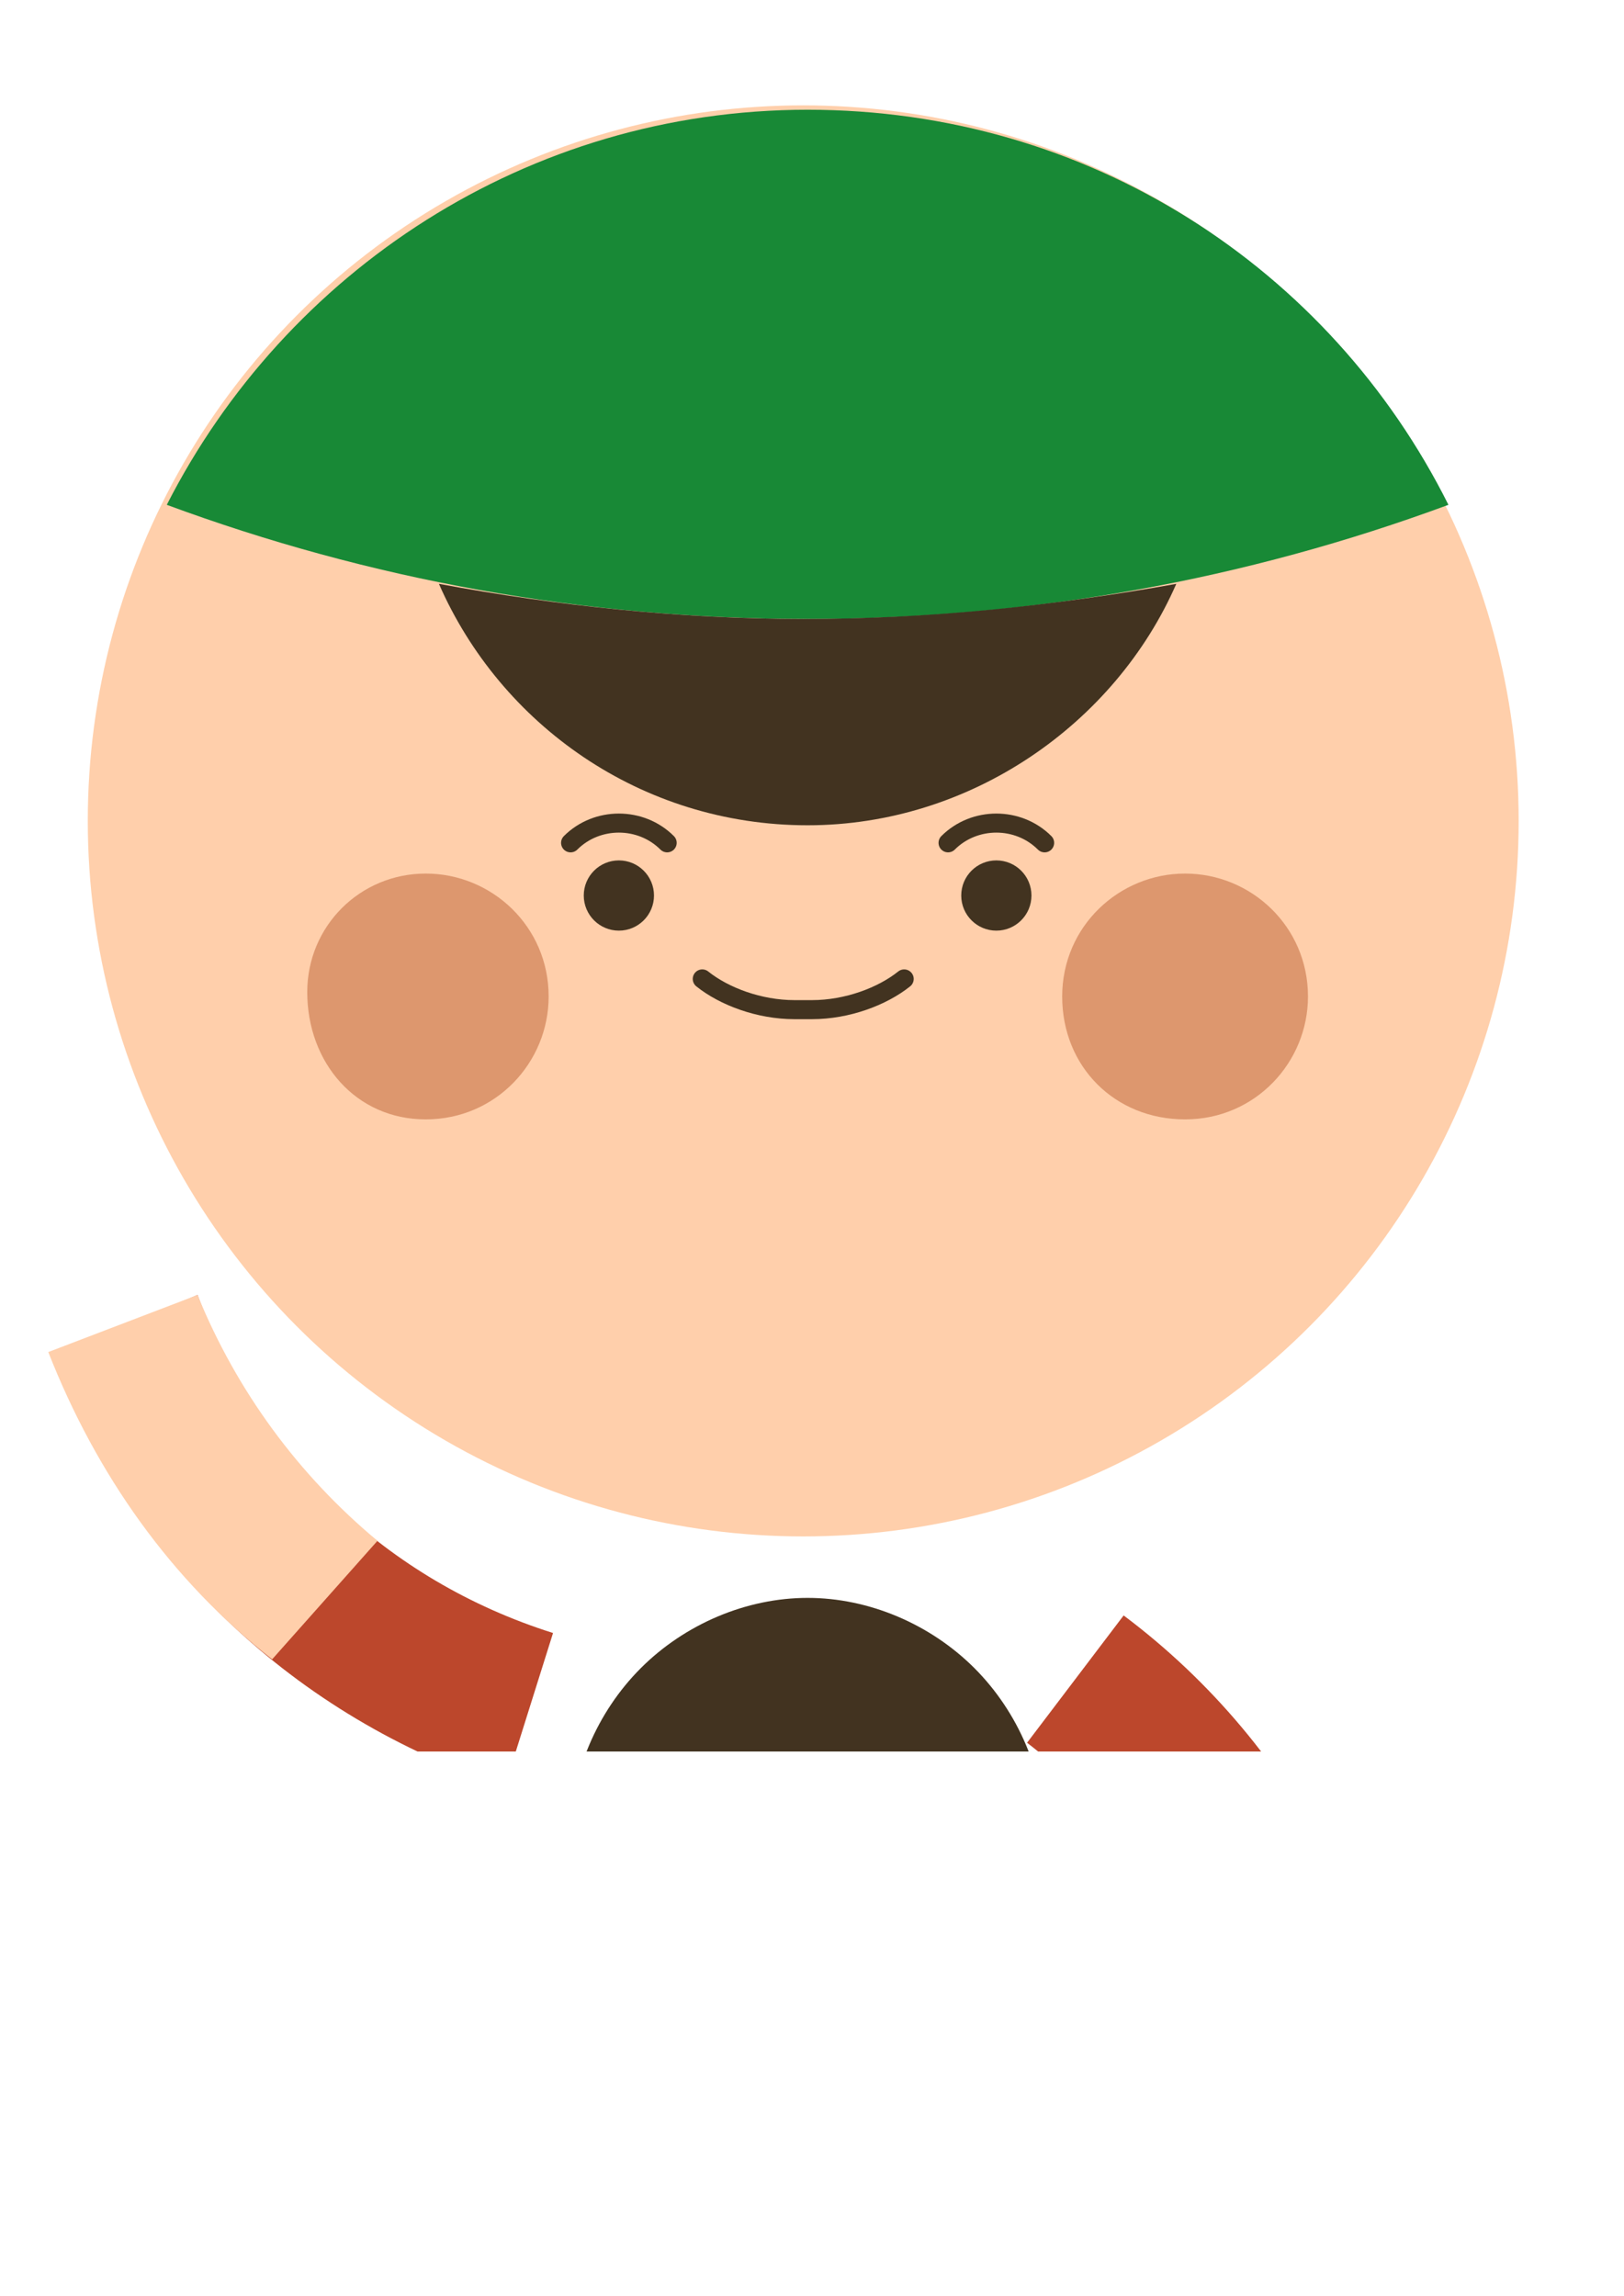 <svg xmlns="http://www.w3.org/2000/svg" xmlns:xlink="http://www.w3.org/1999/xlink" width="37" height="52.3" viewBox="0 0 37 52.3"><style>.st0{clip-path:url(#SVGID_2_);} .st1{fill:#423320;} .st2{fill:#FFCFAB;} .st3{fill:none;stroke:#423320;stroke-width:0.434;stroke-linecap:round;stroke-miterlimit:10;} .st4{fill:#DD976E;} .st5{fill:#188936;} .st6{fill:#BC472C;} .st7{clip-path:url(#SVGID_4_);}</style><defs><path id="SVGID_1_" d="M0 0h37v39.9H0z"/></defs><clipPath id="SVGID_2_"><use xlink:href="#SVGID_1_" overflow="visible"/></clipPath><g class="st0"><path class="st1" d="M23.8 52.3V41.8c0-1.4-.6-2.8-1.6-3.8s-2.4-1.6-3.8-1.6-2.8.6-3.8 1.6-1.6 2.4-1.6 3.8v10.5h10.8z"/><circle class="st2" cx="18.3" cy="18.7" r="16.3"/><path class="st3" d="M13 19.2c.6-.6 1.6-.6 2.2 0M21.6 19.2c.6-.6 1.6-.6 2.2 0"/><circle class="st1" cx="14.1" cy="20.4" r=".8"/><circle class="st1" cx="22.7" cy="20.4" r=".8"/><path class="st3" d="M20.6 22.3c-.5.4-1.3.7-2.1.7h-.4c-.8 0-1.6-.3-2.1-.7"/><path class="st4" d="M9.7 19.9c1.5 0 2.8 1.2 2.8 2.8 0 1.5-1.2 2.8-2.8 2.8S7 24.2 7 22.6c0-1.5 1.2-2.7 2.7-2.7zM27 19.9c1.5 0 2.8 1.2 2.8 2.8 0 1.5-1.2 2.8-2.8 2.8s-2.8-1.2-2.8-2.8c0-1.6 1.3-2.8 2.8-2.8z"/><path class="st5" d="M33 11.5c-2.7-5.4-8.2-9-14.6-9s-11.9 3.7-14.6 9c4.6 1.7 9.5 2.6 14.6 2.6s10-.9 14.6-2.6z"/><path class="st6" d="M28.5 49.6c-.1-3.9-2-7.5-5.1-9.9l2.2-2.9c4 3 6.4 7.7 6.5 12.7l-3.6.1z"/><path class="st2" d="M29.7 41.2c1.5 2.5 2.4 5.3 2.5 8.3l-3.6.1c-.1-2.4-.8-4.7-2.1-6.6l3.2-1.8z"/><g><path class="st6" d="M4.5 29.5c1.4 3.7 4.3 6.5 8.1 7.7l-1.1 3.5C6.7 39.1 3 35.6 1.2 30.9l3.3-1.4z"/><path class="st2" d="M6.2 37.8c-2.3-1.8-4-4.2-5.1-7l3.4-1.3c.9 2.2 2.3 4.1 4.1 5.6l-2.4 2.7z"/></g><path class="st1" d="M18.3 14.1c2.9 0 5.7-.3 8.5-.8-1.4 3.2-4.7 5.5-8.4 5.5-3.8 0-7-2.3-8.4-5.5 2.7.5 5.5.8 8.3.8z"/></g></svg>